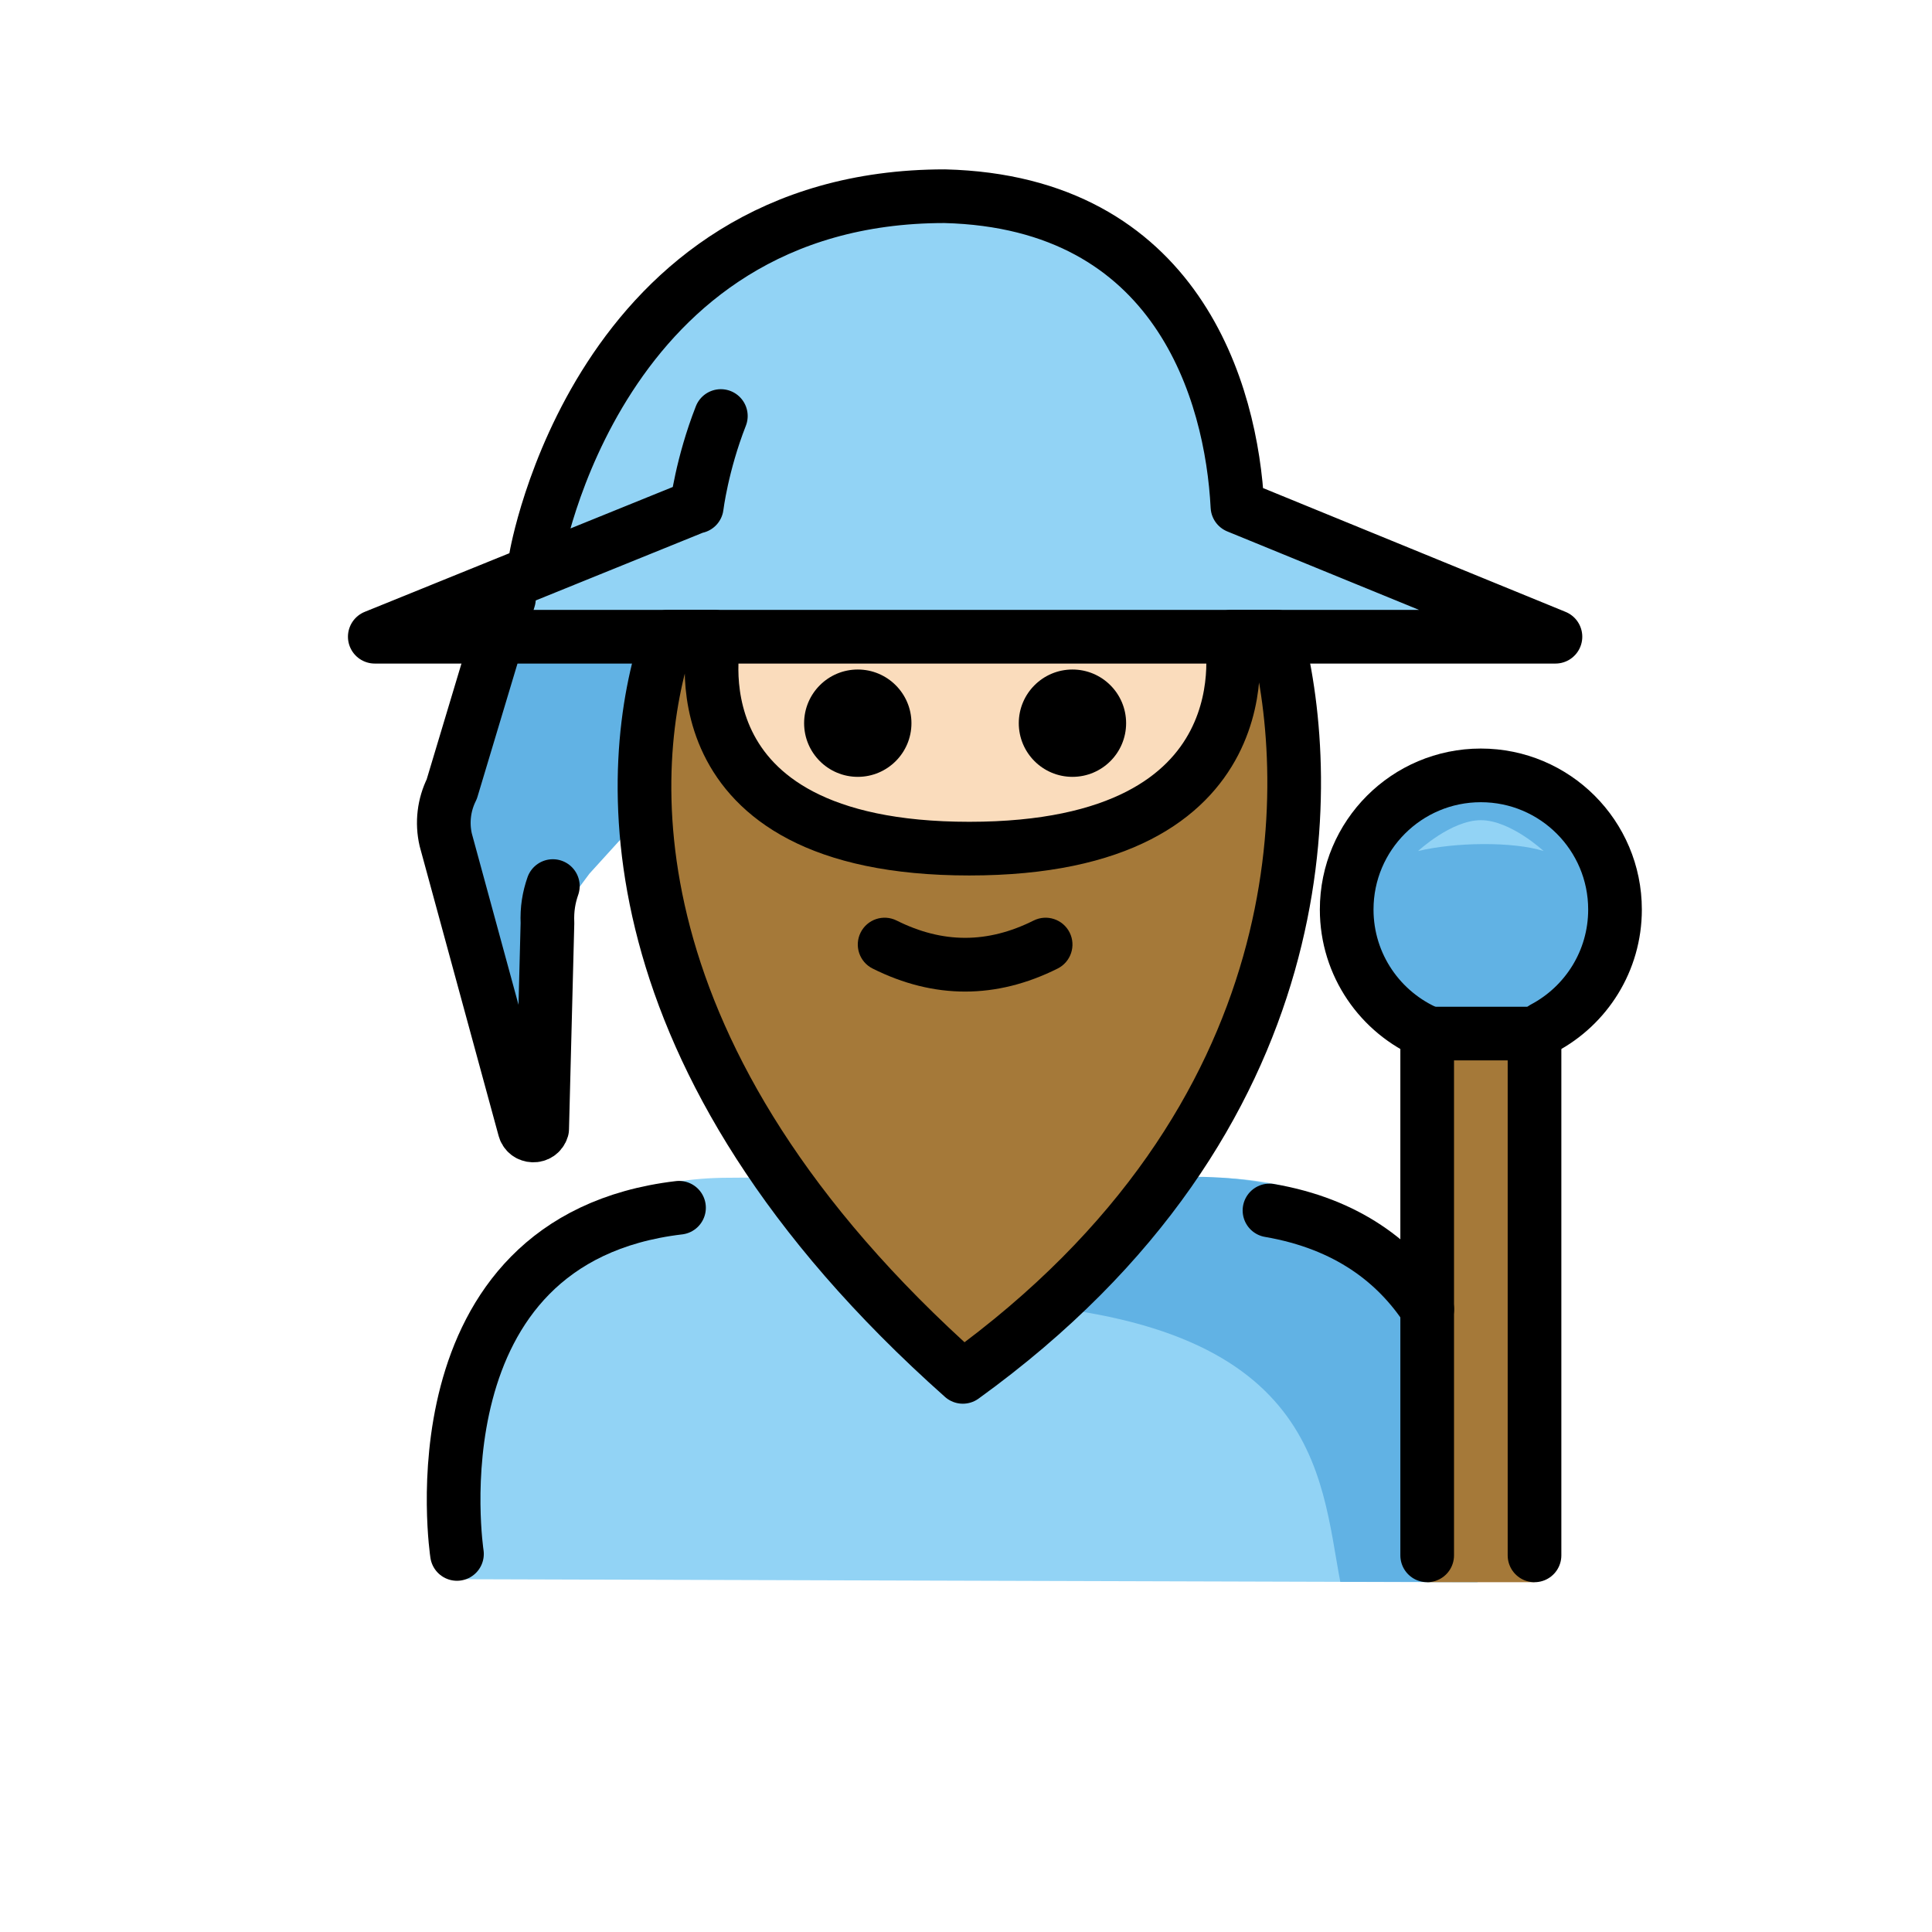 <svg version="1.1" id="emoji" xmlns="http://www.w3.org/2000/svg" x="0" y="0" viewBox="0 0 72 72" enable-background="new 0 0 72 72" xml:space="preserve">
  <g id="color">
    <path fill="#92D3F5" d="M55.062,58.967c0,0,2-15.076-10-15.076c-5.571-0.138-12.393-0.028-17.875,0 c-12,0-10,14.962-10,14.962"/>
    <path fill="#61B2E4" d="M43.962,43.863c-3.17,2.113-3.775,4.049-7.838,4.637 c13.062,0.411,13.062,6.452,13.825,10.452c4.238,0,5.113,0,5.113,0S57.596,43.457,43.962,43.863z"/>
    <path fill="#92D3F5" d="M46.116,18.879c-0.218-4.251-1.889-11.349-10.57-11.567c-11.953,0-14.578,11-14.578,11 l-0.997,1.993l-0.621,1.242l-5.382,2.182h4.461l-1.592,5.679c-0.292,0.584-0.372,1.252-0.225,1.889L19.542,42.05 c0.079,0.343,0.562,0.359,0.663,0.021l0.197-7.666c-0.038-0.903,0.21-1.518,0.615-2.327l0.95,0.367l8.021-8.716 h0.373h15.465h12.141L46.116,18.879z"/>
    <path fill="#61B2E4" d="M18.428,23.729l-1.592,5.679c-0.292,0.584-0.372,1.252-0.225,1.889L19.542,42.05 c0.079,0.343,0.562,0.359,0.663,0.021l0.197-7.666c-0.038-0.903,0.21,0.239,0.615-0.57l0.95-1.277l8.021-8.83 h0.373h15.465"/>
    <path fill="#D0CFCE" d="M36.124,30.974"/>
    <path fill="#61B2E4" d="M53.241,38.503c-1.794-0.759-3.054-2.536-3.054-4.607c0-2.761,2.239-5,5-5c2.761,0,5,2.239,5,5 c0,1.916-1.077,3.58-2.659,4.419"/>
    <polyline fill="#A57939" points="57.187,58.964 57.187,38.258 53.187,38.258 53.187,58.964"/>
    <path fill="#92D3F5" d="M55.187,30.566c-1.105,0-2.34,1.15-2.34,1.15c1.382-0.334,3.549-0.358,4.68,0 C57.527,31.716,56.291,30.566,55.187,30.566z"/>
  </g>
  <g id="hair">
    <path fill="#a57939" d="M35.882,51.312c13.421-9.693,13.094-22.147,11.7-27.583h-1.7c0,0,1.581,7.897-9.758,7.897 s-9.496-7.897-9.496-7.897h-1.746C23.28,28.474,22.485,39.403,35.882,51.312z"/>
  </g>
  <g id="skin">
    <path fill="#fadcbc" d="M25.532,24.175l2.158,4.721c2.159,1.904,4.845,2.869,8.277,2.502 c3.371,0.173,6.095-0.204,7.76-1.485l2.607-5.933"/>
  </g>
  <g id="skin-shadow"/>
  <g id="line">
    <path fill="none" stroke="#000000" stroke-width="2" stroke-linecap="round" stroke-linejoin="round" stroke-miterlimit="10" d="M25.305,45.009c-10.077,1.192-8.275,12.902-8.275,12.902"/>
    <path fill="none" stroke="#000000" stroke-width="2" stroke-linecap="round" stroke-linejoin="round" stroke-miterlimit="10" d="M53.19,48.79c-1.14-1.74-2.97-3.18-5.88-3.68"/>
    <path fill="none" stroke="#000000" stroke-width="2" stroke-linecap="round" stroke-linejoin="round" stroke-miterlimit="10" d="M18.967,22.312l-2.131,7.096c-0.292,0.584-0.372,1.252-0.225,1.889L19.542,42.05 c0.079,0.343,0.562,0.359,0.663,0.021l0.197-7.666c-0.022-0.528,0.053-0.957,0.201-1.384"/>
    <path fill="none" stroke="#000000" stroke-width="2" stroke-linecap="round" stroke-linejoin="round" stroke-miterlimit="10" d="M19.971,20.305"/>
    <path fill="none" stroke="#000000" stroke-width="2" stroke-linecap="round" stroke-linejoin="round" stroke-miterlimit="10" d="M20.967,18.312"/>
    <path fill="none" stroke="#000000" stroke-width="2" stroke-linecap="round" stroke-linejoin="round" stroke-miterlimit="10" d="M35.882,51.312c13.421-9.693,13.094-22.147,11.7-27.583h-1.7c0,0,1.581,7.897-9.758,7.897s-9.496-7.897-9.496-7.897 h-1.746C23.28,28.474,22.485,39.403,35.882,51.312z"/>
    <path fill="none" stroke="#000000" stroke-width="2" stroke-linecap="round" stroke-linejoin="round" stroke-miterlimit="10" d="M36.124,30.974"/>
    <path d="M41.967,26.951c0,1.105-0.896,2-2,2s-2-0.895-2-2c0-1.103,0.896-2,2-2S41.967,25.847,41.967,26.951"/>
    <path d="M33.967,26.951c0,1.105-0.896,2-2,2s-2-0.895-2-2c0-1.103,0.896-2,2-2S33.967,25.847,33.967,26.951"/>
    <path d="M35.967,36.953c-1.152,0-2.304-0.286-3.447-0.858c-0.494-0.247-0.694-0.848-0.447-1.342 c0.247-0.494,0.846-0.694,1.342-0.447c1.718,0.859,3.388,0.859,5.105,0c0.495-0.247,1.095-0.046,1.342,0.447 c0.247,0.494,0.047,1.095-0.447,1.342C38.271,36.667,37.119,36.953,35.967,36.953z"/>
    <path fill="none" stroke="#000000" stroke-width="2" stroke-linecap="round" stroke-linejoin="round" stroke-miterlimit="10" d="M53.241,38.503c-1.794-0.759-3.054-2.536-3.054-4.607c0-2.761,2.239-5,5-5c2.761,0,5,2.239,5,5 c0,1.916-1.077,3.58-2.659,4.419"/>
    <path fill="none" stroke="#000000" stroke-width="2" stroke-linecap="round" stroke-linejoin="round" stroke-miterlimit="10" d="M26.864,15.504c-0.708,1.808-0.897,3.375-0.897,3.375h-0.035L13.967,23.729h12.142h19.717h12.141l-11.851-4.85 c-0.218-4.251-2.23-11.349-10.911-11.567c-12.97,0-15.235,13.47-15.235,13.47"/>
    <polyline fill="none" stroke="#000000" stroke-width="2" stroke-linecap="round" stroke-linejoin="round" stroke-miterlimit="10" points="57.187,57.964 57.187,38.518 53.187,38.518 53.187,57.964"/>
  </g>
</svg>
